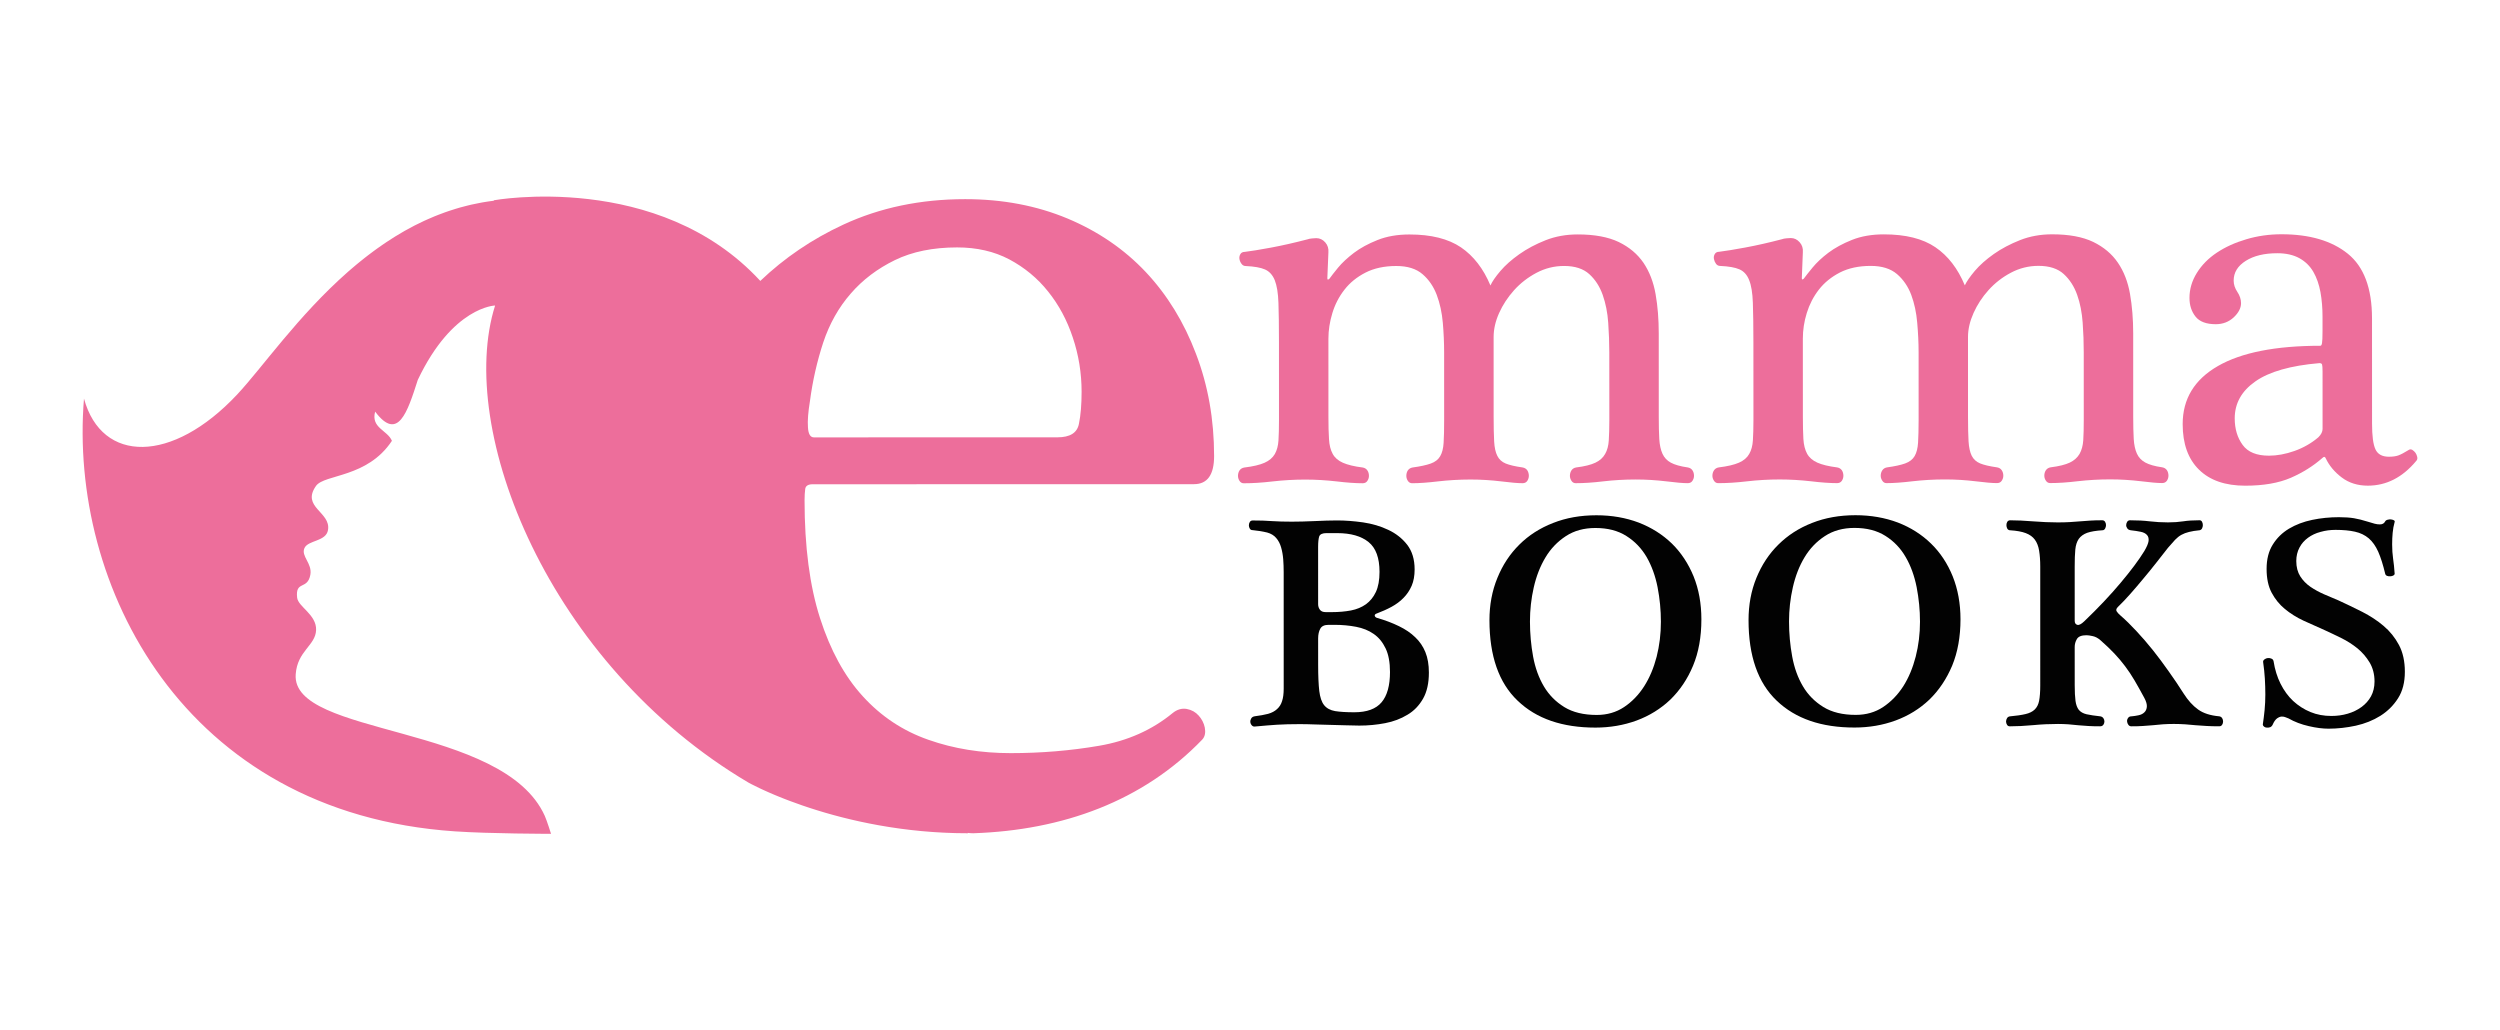 <?xml version="1.0" encoding="utf-8"?>
<!-- Generator: Adobe Illustrator 17.0.0, SVG Export Plug-In . SVG Version: 6.00 Build 0)  -->
<!DOCTYPE svg PUBLIC "-//W3C//DTD SVG 1.1//EN" "http://www.w3.org/Graphics/SVG/1.1/DTD/svg11.dtd">
<svg version="1.1" id="Layer_1" xmlns="http://www.w3.org/2000/svg" xmlns:xlink="http://www.w3.org/1999/xlink" x="0px" y="0px"
	 width="503.327px" height="207.457px" viewBox="0 0 503.327 207.457" enable-background="new 0 0 503.327 207.457"
	 xml:space="preserve">
<g>
	<g>
		<path fill="#ED6E9B" d="M267.453,83.956c0.001,1.767,0.035,3.247,0.116,4.445c0.067,1.207,0.31,2.188,0.738,2.966
			c0.419,0.785,1.104,1.377,2.061,1.8c0.956,0.419,2.275,0.743,3.974,0.955c0.422,0.071,0.741,0.27,0.948,0.581
			c0.217,0.317,0.32,0.688,0.32,1.112c0,0.351-0.104,0.688-0.32,1.007c-0.207,0.318-0.526,0.472-0.948,0.472
			c-1.414,0-3.16-0.12-5.236-0.372c-2.089-0.236-4.19-0.367-6.31-0.367c-2.259,0-4.45,0.132-6.569,0.372
			c-2.118,0.251-4.051,0.372-5.825,0.372c-0.345,0-0.63-0.155-0.844-0.473c-0.205-0.318-0.312-0.656-0.312-1.008
			c0-0.422,0.106-0.794,0.312-1.111c0.214-0.31,0.535-0.509,0.958-0.579c1.767-0.212,3.127-0.536,4.074-0.956
			c0.948-0.422,1.637-1.008,2.071-1.754c0.42-0.74,0.67-1.651,0.737-2.747c0.067-1.096,0.103-2.458,0.102-4.075l-0.004-15.674
			c-0.001-3.322-0.036-5.966-0.104-7.937c-0.068-1.982-0.318-3.499-0.741-4.561c-0.43-1.062-1.088-1.785-1.967-2.171
			c-0.88-0.388-2.172-0.609-3.858-0.689c-0.364,0-0.637-0.137-0.846-0.42c-0.217-0.277-0.365-0.594-0.432-0.947
			c-0.07-0.353-0.015-0.689,0.165-1.01c0.17-0.317,0.475-0.473,0.896-0.474c1.197-0.146,2.944-0.424,5.252-0.853
			c2.288-0.426,4.77-0.988,7.46-1.693c0.137-0.069,0.423-0.121,0.843-0.162c0.425-0.034,0.708-0.055,0.846-0.055
			c0.705,0,1.312,0.286,1.807,0.854c0.486,0.561,0.701,1.232,0.632,2.009L267.234,56c0,0.352,0.145,0.385,0.43,0.102
			c0.346-0.494,0.93-1.231,1.737-2.225c0.812-0.982,1.882-1.972,3.183-2.965c1.302-0.983,2.895-1.85,4.764-2.593
			c1.869-0.744,4.008-1.111,6.41-1.112c4.372-0.002,7.824,0.866,10.377,2.59c2.536,1.732,4.519,4.29,5.935,7.678
			c0.345-0.775,1.016-1.752,2.006-2.915c0.99-1.165,2.265-2.291,3.819-3.387c1.552-1.094,3.307-2.024,5.289-2.81
			c1.973-0.777,4.129-1.165,6.465-1.165c3.372-0.001,6.131,0.513,8.253,1.528c2.12,1.027,3.772,2.422,4.982,4.187
			c1.191,1.769,2.006,3.862,2.434,6.301c0.43,2.442,0.635,5.068,0.637,7.884l0.004,16.842c0,1.765,0.034,3.246,0.102,4.443
			c0.075,1.208,0.287,2.189,0.642,2.967c0.355,0.785,0.914,1.379,1.688,1.8c0.779,0.42,1.914,0.745,3.399,0.957
			c0.42,0.072,0.742,0.27,0.948,0.58c0.214,0.318,0.315,0.689,0.315,1.112c0,0.35-0.102,0.688-0.315,1.007
			c-0.206,0.317-0.528,0.472-0.948,0.472c-0.921,0-2.368-0.12-4.345-0.372c-1.984-0.235-4.027-0.368-6.147-0.368
			c-2.252,0-4.425,0.133-6.504,0.373c-2.089,0.252-3.947,0.371-5.565,0.371c-0.345,0-0.637-0.155-0.843-0.472
			c-0.204-0.319-0.318-0.657-0.318-1.009c0-0.421,0.114-0.794,0.318-1.11c0.206-0.311,0.532-0.51,0.945-0.58
			c1.705-0.211,2.981-0.536,3.866-0.955c0.887-0.423,1.545-1.01,1.957-1.753c0.433-0.74,0.674-1.652,0.742-2.746
			c0.066-1.097,0.111-2.458,0.111-4.076l-0.007-13.662c-0.001-1.903-0.075-3.885-0.217-5.93c-0.136-2.051-0.515-3.92-1.112-5.618
			c-0.596-1.686-1.497-3.084-2.696-4.176c-1.208-1.097-2.893-1.648-5.083-1.648c-1.983,0.001-3.828,0.468-5.557,1.38
			c-1.731,0.921-3.235,2.086-4.508,3.5c-1.268,1.415-2.277,2.95-3.017,4.602c-0.742,1.664-1.1,3.269-1.1,4.819l0.003,16.099
			c0,2.05,0.035,3.688,0.103,4.929c0.07,1.232,0.278,2.204,0.639,2.902c0.346,0.709,0.915,1.225,1.689,1.544
			c0.777,0.317,1.907,0.577,3.398,0.79c0.414,0.07,0.738,0.269,0.948,0.579c0.203,0.318,0.311,0.689,0.311,1.111
			c0,0.351-0.108,0.688-0.311,1.009c-0.21,0.316-0.534,0.471-0.948,0.471c-0.934,0-2.381-0.119-4.344-0.369
			c-1.98-0.237-4.033-0.371-6.146-0.371c-2.268,0.003-4.438,0.135-6.515,0.373c-2.079,0.251-3.836,0.372-5.238,0.374
			c-0.354,0-0.638-0.155-0.854-0.472c-0.209-0.32-0.309-0.656-0.309-1.009c0-0.422,0.1-0.793,0.309-1.111
			c0.216-0.31,0.534-0.508,0.952-0.579c1.553-0.214,2.769-0.476,3.655-0.793c0.888-0.321,1.516-0.812,1.902-1.483
			c0.393-0.671,0.625-1.577,0.689-2.706c0.073-1.132,0.105-2.646,0.105-4.55l-0.003-13.662c-0.001-1.902-0.087-3.885-0.262-5.928
			c-0.179-2.051-0.585-3.919-1.224-5.619c-0.64-1.686-1.588-3.085-2.861-4.175c-1.266-1.097-3.031-1.649-5.293-1.648
			c-2.394,0-4.464,0.447-6.186,1.327c-1.741,0.89-3.153,2.037-4.24,3.441c-1.105,1.412-1.914,2.989-2.437,4.713
			c-0.527,1.732-0.794,3.449-0.794,5.136L267.453,83.956z"/>
		<path fill="#ED6E9B" d="M362.974,83.933c0,1.766,0.035,3.247,0.102,4.444c0.072,1.208,0.326,2.189,0.747,2.967
			c0.43,0.784,1.12,1.377,2.067,1.799c0.95,0.42,2.276,0.745,3.962,0.957c0.436,0.069,0.742,0.269,0.969,0.579
			c0.207,0.317,0.309,0.689,0.309,1.111c0,0.352-0.102,0.689-0.309,1.008c-0.227,0.318-0.533,0.472-0.969,0.472
			c-1.404,0-3.154-0.12-5.238-0.372c-2.086-0.235-4.179-0.368-6.286-0.368c-2.268,0-4.459,0.133-6.57,0.373
			c-2.119,0.252-4.071,0.372-5.825,0.372c-0.362,0-0.637-0.155-0.848-0.472c-0.211-0.319-0.326-0.657-0.326-1.009
			c0-0.422,0.115-0.794,0.326-1.111c0.211-0.311,0.527-0.509,0.951-0.58c1.755-0.212,3.119-0.536,4.074-0.955
			c0.956-0.422,1.647-1.009,2.058-1.752c0.434-0.739,0.676-1.653,0.743-2.748c0.067-1.095,0.111-2.457,0.111-4.074L353.014,68.9
			c0-3.321-0.043-5.968-0.109-7.938c-0.07-1.983-0.312-3.499-0.745-4.561c-0.412-1.063-1.068-1.786-1.949-2.171
			c-0.886-0.388-2.167-0.61-3.866-0.688c-0.355,0-0.639-0.137-0.852-0.422c-0.209-0.277-0.347-0.593-0.419-0.948
			c-0.073-0.353-0.022-0.688,0.155-1.008c0.177-0.319,0.477-0.474,0.899-0.474c1.205-0.148,2.945-0.427,5.238-0.854
			c2.293-0.426,4.789-0.986,7.471-1.693c0.141-0.07,0.425-0.123,0.846-0.163c0.42-0.035,0.705-0.054,0.85-0.054
			c0.7,0,1.303,0.284,1.796,0.853c0.5,0.56,0.704,1.231,0.639,2.009l-0.205,5.188c0,0.353,0.136,0.387,0.413,0.103
			c0.361-0.493,0.94-1.231,1.759-2.225c0.808-0.983,1.862-1.973,3.168-2.965c1.312-0.983,2.895-1.85,4.764-2.594
			c1.874-0.744,4.012-1.111,6.408-1.111c4.375-0.002,7.841,0.864,10.372,2.589c2.553,1.732,4.517,4.29,5.931,7.678
			c0.366-0.775,1.036-1.75,2.016-2.914c0.993-1.165,2.259-2.29,3.808-3.387c1.554-1.096,3.329-2.025,5.299-2.809
			c1.977-0.778,4.129-1.166,6.46-1.166c3.394,0,6.142,0.513,8.261,1.529c2.111,1.028,3.778,2.421,4.976,4.188
			c1.206,1.766,2.017,3.861,2.441,6.3c0.424,2.441,0.638,5.067,0.639,7.885l0.003,16.842c0.002,1.767,0.036,3.247,0.103,4.444
			c0.071,1.207,0.287,2.188,0.641,2.966c0.355,0.783,0.923,1.375,1.698,1.799c0.775,0.419,1.895,0.744,3.375,0.955
			c0.434,0.07,0.747,0.269,0.969,0.58c0.209,0.317,0.311,0.69,0.311,1.111c0,0.352-0.103,0.689-0.311,1.008
			c-0.222,0.317-0.535,0.473-0.966,0.473c-0.914,0-2.358-0.121-4.333-0.372c-1.976-0.234-4.023-0.368-6.143-0.368
			c-2.258,0-4.431,0.135-6.518,0.372c-2.077,0.252-3.93,0.372-5.547,0.372c-0.364,0-0.639-0.155-0.855-0.472
			c-0.216-0.319-0.32-0.657-0.32-1.008c0-0.423,0.104-0.794,0.32-1.111c0.216-0.31,0.526-0.508,0.955-0.579
			c1.69-0.212,2.98-0.536,3.861-0.956c0.878-0.422,1.529-1.008,1.963-1.753c0.414-0.739,0.671-1.651,0.742-2.747
			c0.07-1.094,0.101-2.457,0.101-4.074l-0.003-13.662c0-1.904-0.066-3.885-0.216-5.93c-0.15-2.051-0.51-3.92-1.114-5.617
			c-0.603-1.686-1.5-3.084-2.699-4.177c-1.198-1.097-2.896-1.648-5.085-1.648c-1.972,0.001-3.835,0.468-5.559,1.384
			c-1.73,0.918-3.226,2.084-4.496,3.497c-1.275,1.414-2.274,2.95-3.015,4.604c-0.741,1.663-1.119,3.268-1.119,4.819l0.003,16.098
			c0.001,2.049,0.036,3.688,0.108,4.928c0.074,1.232,0.293,2.204,0.636,2.902c0.36,0.71,0.921,1.225,1.698,1.544
			c0.772,0.318,1.903,0.581,3.39,0.79c0.43,0.071,0.74,0.27,0.954,0.579c0.215,0.318,0.32,0.69,0.32,1.112
			c0,0.352-0.105,0.688-0.32,1.008c-0.214,0.317-0.524,0.473-0.954,0.473c-0.913,0.002-2.363-0.119-4.346-0.37
			c-1.975-0.238-4.016-0.369-6.134-0.368c-2.259,0-4.432,0.132-6.518,0.37c-2.084,0.251-3.828,0.375-5.238,0.375
			c-0.366,0-0.638-0.155-0.843-0.473c-0.216-0.319-0.33-0.657-0.33-1.008c0-0.423,0.114-0.794,0.33-1.111
			c0.205-0.31,0.523-0.509,0.944-0.58c1.551-0.213,2.775-0.478,3.652-0.794c0.88-0.319,1.517-0.813,1.905-1.483
			c0.39-0.671,0.62-1.576,0.69-2.705c0.062-1.131,0.112-2.646,0.112-4.549l-0.003-13.662c-0.001-1.904-0.1-3.885-0.279-5.929
			c-0.173-2.051-0.577-3.918-1.206-5.616c-0.642-1.688-1.598-3.086-2.864-4.177c-1.278-1.095-3.043-1.648-5.299-1.647
			c-2.408,0-4.467,0.447-6.195,1.327c-1.725,0.891-3.138,2.038-4.232,3.444c-1.096,1.41-1.908,2.986-2.439,4.71
			c-0.537,1.733-0.792,3.451-0.792,5.136L362.974,83.933z"/>
		<path fill="#ED6E9B" d="M477.567,85.284c0,2.476,0.224,4.201,0.689,5.188c0.458,0.989,1.361,1.481,2.696,1.481
			c0.777,0,1.415-0.087,1.908-0.264c0.495-0.176,1.205-0.547,2.118-1.116c0.206-0.137,0.439-0.137,0.691,0
			c0.237,0.148,0.453,0.338,0.636,0.588c0.171,0.249,0.293,0.527,0.357,0.844c0.076,0.319,0,0.584-0.202,0.792
			c-2.759,3.318-5.996,4.981-9.739,4.982c-2.047,0-3.801-0.551-5.249-1.643c-1.446-1.088-2.524-2.379-3.229-3.862
			c-0.141-0.352-0.345-0.387-0.64-0.1c-1.829,1.617-3.962,2.963-6.396,4.024c-2.444,1.052-5.497,1.586-9.169,1.586
			c-4.016,0.001-7.125-1.072-9.314-3.231c-2.19-2.153-3.282-5.202-3.284-9.156c-0.001-5.084,2.358-8.981,7.099-11.706
			c4.722-2.718,11.605-4.077,20.644-4.079c0.141,0,0.244-0.176,0.311-0.527c0.067-0.354,0.102-1.162,0.102-2.438v-2.863
			c0-1.759-0.137-3.42-0.415-4.974c-0.289-1.549-0.758-2.911-1.431-4.075c-0.671-1.163-1.609-2.085-2.809-2.754
			c-1.208-0.664-2.691-0.999-4.443-0.999c-2.613,0.001-4.734,0.508-6.361,1.537c-1.622,1.024-2.431,2.342-2.431,3.972
			c0,0.774,0.24,1.532,0.739,2.275c0.494,0.738,0.745,1.496,0.745,2.274c0,0.988-0.501,1.942-1.483,2.862
			c-0.991,0.913-2.19,1.371-3.602,1.371c-1.903,0-3.267-0.509-4.075-1.532c-0.813-1.021-1.219-2.278-1.22-3.76
			c0-1.766,0.493-3.438,1.482-5.03c0.984-1.589,2.326-2.951,4.024-4.081c1.696-1.129,3.662-2.025,5.926-2.696
			c2.26-0.675,4.629-1.009,7.093-1.01c5.657,0,10.104,1.305,13.349,3.916c3.244,2.612,4.875,6.956,4.877,13.02L477.567,85.284z
			 M467.602,74.803c-0.001-0.778-0.036-1.253-0.105-1.436c-0.067-0.171-0.244-0.258-0.528-0.258
			c-5.788,0.493-10.071,1.71-12.863,3.658c-2.79,1.937-4.188,4.427-4.188,7.462c0.002,2.12,0.535,3.906,1.599,5.352
			c1.057,1.449,2.815,2.162,5.298,2.162c1.618,0,3.329-0.313,5.138-0.95c1.791-0.638,3.395-1.549,4.81-2.757
			c0.567-0.56,0.842-1.128,0.842-1.689L467.602,74.803z"/>
		<path fill="#020202" d="M258.445,115.204c0-0.897-0.031-1.777-0.094-2.612c-0.069-0.863-0.212-1.653-0.423-2.387
			c-0.212-0.74-0.533-1.355-0.988-1.887c-0.445-0.529-1.052-0.892-1.812-1.104c-0.479-0.112-0.954-0.214-1.47-0.296
			c-0.509-0.077-0.989-0.139-1.451-0.183c-0.269,0-0.456-0.094-0.579-0.301c-0.125-0.213-0.191-0.427-0.191-0.673
			c0-0.242,0.067-0.47,0.191-0.674c0.121-0.19,0.31-0.301,0.578-0.301c1.433,0,2.732,0.035,3.873,0.128
			c1.152,0.078,2.488,0.114,4.018,0.114c0.635,0,1.342,0,2.139-0.03c0.774-0.023,1.589-0.05,2.422-0.087
			c0.82-0.034,1.624-0.08,2.42-0.096c0.771-0.025,1.489-0.035,2.125-0.035c1.654,0,3.396,0.133,5.232,0.394
			c1.809,0.266,3.514,0.764,5.058,1.499c1.543,0.72,2.825,1.732,3.819,3.007c0.99,1.287,1.495,2.94,1.495,4.964
			c0,1.267-0.196,2.366-0.598,3.297c-0.406,0.926-0.953,1.743-1.634,2.427c-0.667,0.699-1.486,1.296-2.411,1.805
			c-0.934,0.505-1.907,0.938-2.931,1.321c-0.35,0.104-0.489,0.277-0.455,0.478c0.054,0.2,0.191,0.344,0.455,0.426
			c1.653,0.476,3.129,1.035,4.429,1.674c1.293,0.627,2.394,1.371,3.269,2.229c0.897,0.842,1.574,1.844,2.044,3.001
			c0.473,1.158,0.702,2.534,0.702,4.115c0,2.116-0.388,3.861-1.171,5.241c-0.786,1.38-1.833,2.479-3.162,3.254
			c-1.312,0.797-2.804,1.367-4.478,1.684c-1.685,0.325-3.414,0.488-5.193,0.488c-0.81,0-1.708-0.027-2.709-0.059
			c-1.005-0.045-2.03-0.072-3.091-0.083c-1.061-0.027-2.132-0.051-3.206-0.09c-1.093-0.043-2.104-0.062-3.042-0.062
			c-0.885,0-1.698,0.008-2.417,0.03c-0.72,0.012-1.396,0.045-2.071,0.087c-0.652,0.038-1.335,0.091-2.021,0.148
			c-0.712,0.064-1.507,0.135-2.397,0.211c-0.296,0.053-0.522-0.029-0.696-0.237c-0.18-0.201-0.277-0.427-0.294-0.672
			c-0.018-0.246,0.041-0.488,0.188-0.729c0.154-0.25,0.401-0.379,0.738-0.427c1.01-0.12,1.891-0.292,2.638-0.48
			c0.746-0.208,1.354-0.529,1.817-0.963c0.466-0.414,0.811-0.946,1.01-1.605c0.225-0.655,0.329-1.504,0.329-2.558L258.445,115.204z
			 M265.38,121.656c0,0.409,0.12,0.782,0.357,1.098c0.229,0.327,0.625,0.486,1.183,0.486h1.209c1.393,0,2.689-0.116,3.855-0.334
			c1.166-0.226,2.169-0.645,3.026-1.253c0.837-0.611,1.507-1.425,1.997-2.471c0.483-1.032,0.733-2.383,0.733-4.044
			c0-2.812-0.734-4.805-2.19-5.993c-1.475-1.205-3.588-1.812-6.348-1.812h-2.152c-0.818,0-1.285,0.23-1.448,0.655
			c-0.143,0.422-0.225,1.148-0.225,2.152L265.38,121.656z M265.384,133.906c0,2.199,0.082,3.922,0.225,5.199
			c0.163,1.287,0.475,2.245,0.988,2.875c0.509,0.623,1.247,1.023,2.212,1.187c0.942,0.152,2.228,0.235,3.848,0.235
			c2.545,0,4.378-0.675,5.501-2.014c1.126-1.337,1.691-3.372,1.69-6.092c0-1.938-0.292-3.538-0.893-4.776
			c-0.593-1.241-1.387-2.2-2.392-2.893c-0.992-0.696-2.176-1.17-3.534-1.431c-1.354-0.26-2.801-0.396-4.328-0.396h-1.213
			c-0.85,0-1.41,0.267-1.684,0.796c-0.284,0.518-0.423,1.18-0.423,1.937L265.384,133.906z"/>
		<path fill="#020202" d="M321.211,146.488c-6.666,0-11.888-1.786-15.66-5.412c-3.793-3.605-5.675-9.01-5.679-16.206
			c0-3.076,0.527-5.914,1.599-8.519c1.057-2.596,2.522-4.83,4.424-6.705c1.878-1.87,4.146-3.324,6.777-4.348
			c2.63-1.044,5.532-1.556,8.728-1.556c3.09-0.004,5.932,0.494,8.534,1.477c2.575,0.997,4.806,2.414,6.677,4.228
			c1.867,1.83,3.318,4.048,4.37,6.615c1.04,2.589,1.559,5.453,1.561,8.622c0.002,3.532-0.554,6.655-1.68,9.35
			c-1.121,2.706-2.667,4.971-4.583,6.836c-1.94,1.835-4.199,3.241-6.79,4.2C326.895,146.014,324.142,146.486,321.211,146.488z
			 M321.475,143.942c2.07,0,3.913-0.531,5.502-1.589c1.588-1.06,2.936-2.451,4.035-4.167c1.104-1.729,1.939-3.724,2.521-5.969
			c0.57-2.253,0.858-4.604,0.857-7.038c0-2.361-0.23-4.674-0.669-6.954c-0.447-2.266-1.185-4.296-2.193-6.056
			c-1.026-1.756-2.386-3.188-4.091-4.259c-1.7-1.081-3.77-1.611-6.235-1.611c-2.289,0-4.276,0.541-5.954,1.641
			c-1.668,1.093-3.049,2.521-4.102,4.292c-1.064,1.768-1.844,3.782-2.356,6.035c-0.512,2.252-0.763,4.542-0.763,6.854
			c0,2.437,0.219,4.793,0.633,7.065c0.424,2.282,1.145,4.276,2.172,6.006c1.02,1.715,2.388,3.106,4.108,4.162
			C316.661,143.412,318.834,143.942,321.475,143.942z"/>
		<path fill="#020202" d="M373.367,146.475c-6.664,0.003-11.883-1.785-15.663-5.409c-3.787-3.607-5.668-9.01-5.669-16.207
			c-0.001-3.075,0.519-5.914,1.587-8.521c1.065-2.597,2.525-4.83,4.433-6.704c1.889-1.869,4.137-3.325,6.773-4.351
			c2.631-1.041,5.546-1.555,8.73-1.556c3.092,0,5.932,0.497,8.543,1.478c2.574,0.996,4.811,2.415,6.669,4.23
			c1.884,1.83,3.333,4.044,4.374,6.612c1.031,2.589,1.56,5.452,1.563,8.621c0.001,3.531-0.568,6.655-1.678,9.35
			c-1.14,2.706-2.67,4.975-4.59,6.837c-1.935,1.837-4.195,3.24-6.799,4.201C379.062,146.002,376.303,146.475,373.367,146.475z
			 M373.625,143.928c2.083,0,3.924-0.528,5.515-1.587c1.585-1.059,2.94-2.453,4.045-4.167c1.096-1.73,1.927-3.725,2.505-5.97
			c0.577-2.25,0.866-4.601,0.864-7.036c0-2.361-0.234-4.674-0.674-6.954c-0.451-2.268-1.181-4.297-2.207-6.058
			c-1.009-1.757-2.366-3.187-4.069-4.257c-1.707-1.081-3.777-1.613-6.245-1.613c-2.284,0.002-4.283,0.543-5.952,1.643
			c-1.678,1.091-3.045,2.519-4.105,4.29c-1.067,1.77-1.84,3.785-2.349,6.036c-0.514,2.252-0.767,4.543-0.767,6.854
			c0,2.437,0.219,4.794,0.637,7.066c0.418,2.282,1.139,4.275,2.164,6.002c1.012,1.716,2.393,3.108,4.116,4.167
			C368.82,143.401,370.99,143.931,373.625,143.928z"/>
		<path fill="#020202" d="M410.764,114.08c0-1.271-0.083-2.349-0.232-3.236c-0.143-0.892-0.439-1.626-0.854-2.192
			c-0.422-0.578-1.028-1.011-1.823-1.316c-0.782-0.297-1.835-0.495-3.159-0.575c-0.246,0-0.435-0.117-0.565-0.324
			c-0.127-0.237-0.177-0.465-0.177-0.712c0-0.242,0.05-0.47,0.177-0.673c0.131-0.191,0.319-0.301,0.565-0.301
			c1.372,0,2.914,0.076,4.651,0.215c1.739,0.131,3.388,0.21,4.919,0.21c0.887,0,1.691-0.019,2.424-0.062
			c0.708-0.052,1.412-0.09,2.097-0.151c0.682-0.06,1.358-0.104,2.058-0.15c0.715-0.049,1.505-0.065,2.397-0.065
			c0.262,0,0.438,0.109,0.572,0.301c0.126,0.204,0.191,0.431,0.191,0.673c0,0.246-0.065,0.475-0.191,0.712
			c-0.135,0.208-0.301,0.323-0.505,0.323c-1.314,0.081-2.348,0.258-3.104,0.517c-0.726,0.269-1.299,0.68-1.686,1.22
			c-0.375,0.55-0.613,1.278-0.697,2.159c-0.084,0.889-0.122,2.031-0.122,3.427l0.001,10.904c0,0.441,0.172,0.711,0.51,0.812
			c0.343,0.109,0.807-0.127,1.404-0.697c2.837-2.713,5.292-5.319,7.345-7.771c2.068-2.456,3.65-4.574,4.752-6.365
			c0.508-0.861,0.794-1.541,0.865-2.048c0.052-0.501-0.044-0.915-0.327-1.211c-0.273-0.306-0.698-0.529-1.267-0.64
			c-0.586-0.123-1.249-0.224-2.002-0.305c-0.303-0.05-0.535-0.154-0.677-0.362c-0.155-0.212-0.238-0.427-0.238-0.673
			c0-0.242,0.083-0.469,0.206-0.673c0.13-0.192,0.313-0.301,0.565-0.301c1.493-0.003,2.816,0.072,3.981,0.212
			c1.174,0.135,2.399,0.212,3.667,0.212c1.154,0,2.165-0.078,3.053-0.212c0.9-0.142,2.011-0.216,3.318-0.216
			c0.211,0,0.37,0.11,0.483,0.301c0.104,0.203,0.165,0.431,0.165,0.672c0,0.247-0.061,0.462-0.165,0.674
			c-0.113,0.208-0.272,0.312-0.483,0.363c-0.844,0.079-1.555,0.196-2.135,0.344c-0.574,0.132-1.086,0.336-1.524,0.575
			c-0.454,0.242-0.866,0.573-1.285,1.009c-0.39,0.426-0.864,0.957-1.425,1.606c-0.765,0.97-1.571,1.994-2.393,3.05
			c-0.817,1.045-1.676,2.097-2.541,3.126c-0.866,1.052-1.741,2.071-2.604,3.052c-0.881,1.006-1.719,1.883-2.518,2.651
			c-0.342,0.326-0.436,0.623-0.296,0.885c0.161,0.274,0.416,0.55,0.808,0.888c1.022,0.883,2.077,1.923,3.172,3.103
			c1.109,1.182,2.217,2.458,3.319,3.837c1.101,1.385,2.166,2.816,3.206,4.299c1.065,1.473,2.037,2.961,2.971,4.414
			c0.902,1.417,1.877,2.496,2.939,3.251c1.054,0.76,2.482,1.214,4.268,1.373c0.251,0.042,0.438,0.164,0.57,0.365
			c0.13,0.207,0.19,0.423,0.19,0.675c0,0.236-0.06,0.464-0.19,0.66c-0.133,0.207-0.319,0.307-0.57,0.307
			c-0.944,0-1.784-0.014-2.548-0.062c-0.755-0.037-1.495-0.087-2.204-0.15c-0.698-0.057-1.41-0.107-2.131-0.185
			c-0.728-0.046-1.484-0.075-2.285-0.075c-0.815,0-1.553,0.029-2.231,0.075c-0.68,0.08-1.349,0.129-2.016,0.187
			c-0.65,0.064-1.314,0.114-1.997,0.15c-0.686,0.049-1.449,0.064-2.294,0.064c-0.264,0-0.46-0.097-0.604-0.305
			c-0.152-0.197-0.236-0.425-0.256-0.659c-0.029-0.254,0.033-0.478,0.191-0.704c0.145-0.229,0.362-0.337,0.667-0.337
			c0.464-0.035,0.948-0.113,1.43-0.214c0.493-0.1,0.884-0.293,1.18-0.583c0.304-0.28,0.464-0.658,0.508-1.123
			c0.045-0.472-0.119-1.066-0.508-1.797c-0.729-1.339-1.38-2.525-1.977-3.534c-0.602-1.013-1.221-1.964-1.885-2.831
			c-0.65-0.87-1.377-1.731-2.157-2.559c-0.792-0.833-1.713-1.721-2.766-2.645c-0.511-0.46-1.038-0.741-1.571-0.86
			c-0.531-0.121-0.965-0.184-1.29-0.184c-0.989,0-1.633,0.259-1.925,0.762c-0.308,0.511-0.445,1.059-0.445,1.618l0.004,7.679
			c0,1.345,0.057,2.406,0.159,3.165c0.107,0.772,0.335,1.372,0.662,1.796c0.353,0.425,0.863,0.726,1.572,0.891
			c0.692,0.145,1.63,0.306,2.771,0.419c0.253,0.04,0.452,0.164,0.604,0.365c0.141,0.208,0.214,0.422,0.214,0.676
			c0,0.234-0.073,0.462-0.214,0.659c-0.152,0.208-0.377,0.305-0.669,0.305c-0.854,0-1.621-0.014-2.331-0.059
			c-0.699-0.037-1.388-0.087-2.039-0.151c-0.652-0.057-1.306-0.107-1.968-0.188c-0.663-0.045-1.381-0.075-2.126-0.075
			c-1.621,0-3.295,0.075-5.016,0.24c-1.721,0.159-3.276,0.236-4.676,0.236c-0.258,0-0.454-0.098-0.568-0.305
			c-0.118-0.196-0.2-0.425-0.2-0.659c0-0.253,0.082-0.468,0.2-0.674c0.114-0.203,0.31-0.326,0.566-0.366
			c1.315-0.116,2.365-0.274,3.148-0.461c0.794-0.181,1.407-0.487,1.851-0.913c0.444-0.424,0.748-1.016,0.892-1.763
			c0.147-0.752,0.23-1.792,0.23-3.136L410.764,114.08z"/>
		<path fill="#020202" d="M462.312,112.957c0,1.234,0.281,2.253,0.798,3.075c0.536,0.84,1.221,1.537,2.045,2.108
			c0.83,0.566,1.738,1.061,2.737,1.502c1.002,0.415,1.968,0.83,2.897,1.23c1.613,0.734,3.212,1.517,4.814,2.32
			c1.586,0.817,3.038,1.752,4.302,2.834c1.27,1.07,2.296,2.357,3.085,3.839c0.78,1.472,1.181,3.271,1.181,5.381
			c0.001,2.116-0.451,3.896-1.37,5.336c-0.916,1.446-2.097,2.611-3.562,3.538c-1.463,0.916-3.111,1.572-4.942,1.983
			c-1.82,0.394-3.653,0.602-5.479,0.604c-1.183,0-2.523-0.168-3.998-0.516c-1.492-0.341-2.857-0.853-4.083-1.557
			c-0.221-0.078-0.415-0.155-0.613-0.237c-0.183-0.083-0.427-0.131-0.732-0.131c-0.294,0.003-0.603,0.132-0.954,0.37
			c-0.332,0.252-0.631,0.673-0.885,1.278c-0.126,0.245-0.299,0.421-0.505,0.499c-0.223,0.074-0.442,0.1-0.667,0.083
			c-0.238-0.016-0.432-0.083-0.57-0.21c-0.16-0.127-0.238-0.271-0.238-0.423c0.132-0.896,0.258-1.86,0.361-2.894
			c0.096-1.031,0.148-2.084,0.148-3.14c0-1.051-0.037-2.106-0.096-3.177c-0.056-1.046-0.181-2.148-0.338-3.28
			c-0.06-0.245,0.038-0.451,0.245-0.604c0.212-0.164,0.448-0.264,0.704-0.283c0.263-0.019,0.495,0.02,0.732,0.127
			c0.23,0.101,0.36,0.272,0.409,0.514c0.264,1.665,0.724,3.178,1.409,4.542c0.68,1.353,1.523,2.512,2.541,3.47
			c1.034,0.944,2.192,1.693,3.474,2.218c1.292,0.536,2.703,0.793,4.232,0.791c1.147,0,2.245-0.151,3.283-0.458
			c1.028-0.301,1.967-0.755,2.767-1.344c0.808-0.584,1.45-1.308,1.915-2.156c0.461-0.843,0.707-1.855,0.707-2.989
			c-0.001-1.465-0.344-2.738-0.996-3.833c-0.662-1.095-1.483-2.044-2.444-2.832c-0.989-0.795-2.074-1.494-3.268-2.081
			c-1.175-0.576-2.309-1.123-3.371-1.603c-1.395-0.621-2.803-1.242-4.195-1.882c-1.405-0.653-2.668-1.447-3.77-2.351
			c-1.103-0.912-1.986-2.006-2.67-3.29c-0.681-1.28-1.016-2.882-1.016-4.789c0-1.944,0.411-3.57,1.247-4.901
			c0.817-1.321,1.912-2.386,3.264-3.199c1.373-0.814,2.916-1.403,4.655-1.766c1.74-0.366,3.543-0.544,5.404-0.544
			c1.196,0,2.197,0.072,3.035,0.21c0.829,0.139,1.751,0.374,2.771,0.695c0.548,0.169,1.004,0.306,1.375,0.406
			c0.349,0.096,0.7,0.14,1.048,0.14c0.51,0,0.865-0.188,1.074-0.605c0.091-0.15,0.238-0.272,0.488-0.333
			c0.234-0.064,0.454-0.083,0.672-0.064c0.198,0.021,0.393,0.066,0.564,0.153c0.171,0.094,0.238,0.208,0.182,0.365
			c-0.197,0.729-0.341,1.469-0.399,2.187c-0.068,0.738-0.102,1.514-0.102,2.322c0,1.05,0.067,2.01,0.191,2.868
			c0.13,0.851,0.232,1.861,0.314,3.04c0,0.127-0.081,0.233-0.237,0.341c-0.183,0.101-0.377,0.157-0.615,0.172
			c-0.23,0.029-0.453-0.007-0.674-0.085c-0.208-0.078-0.327-0.22-0.381-0.428c-0.424-1.79-0.893-3.269-1.399-4.425
			c-0.516-1.152-1.151-2.048-1.906-2.703c-0.767-0.647-1.696-1.1-2.77-1.337c-1.079-0.246-2.399-0.367-3.924-0.367
			c-1.061,0-2.065,0.135-3.017,0.409c-0.971,0.252-1.796,0.65-2.523,1.18c-0.721,0.531-1.305,1.175-1.722,1.985
			C462.532,111.038,462.312,111.943,462.312,112.957z"/>
	</g>
	<path fill="#ED6E9B" d="M163.607,97.496l76.784-0.018c2.695-0.001,4.045-1.883,4.045-5.659c-0.002-7.365-1.212-14.233-3.66-20.615
		c-2.407-6.363-5.788-11.847-10.099-16.436c-4.311-4.571-9.549-8.171-15.758-10.775c-6.206-2.588-13.063-3.898-20.616-3.896
		c-8.983,0.002-17.153,1.712-24.515,5.127c-6.303,2.922-11.869,6.711-16.715,11.334c-20.52-22.27-53.681-16.231-53.681-16.231
		s0.029,0.039,0.06,0.081c-0.785,0.094-1.561,0.211-2.328,0.344c-0.252,0.044-0.498,0.099-0.748,0.146
		c-0.513,0.098-1.024,0.198-1.529,0.313c-0.291,0.066-0.577,0.141-0.865,0.213c-0.457,0.114-0.913,0.231-1.363,0.357
		c-0.299,0.084-0.594,0.173-0.89,0.264c-0.434,0.132-0.865,0.268-1.292,0.412c-0.295,0.099-0.588,0.2-0.879,0.304
		c-0.425,0.152-0.846,0.311-1.265,0.474c-0.28,0.109-0.561,0.217-0.839,0.332c-0.433,0.178-0.86,0.365-1.287,0.554
		c-0.253,0.113-0.509,0.222-0.76,0.338c-0.479,0.221-0.95,0.454-1.419,0.689c-0.191,0.096-0.384,0.186-0.574,0.283
		c-0.653,0.337-1.298,0.685-1.934,1.045c-0.134,0.076-0.264,0.157-0.396,0.233c-0.501,0.29-0.999,0.583-1.491,0.887
		c-0.233,0.144-0.461,0.293-0.691,0.44c-0.386,0.246-0.771,0.491-1.149,0.744c-0.252,0.168-0.501,0.341-0.751,0.512
		c-0.35,0.241-0.699,0.483-1.044,0.73c-0.254,0.182-0.506,0.366-0.757,0.551c-0.334,0.247-0.666,0.495-0.996,0.747
		c-0.248,0.19-0.496,0.38-0.74,0.572c-0.327,0.256-0.649,0.516-0.97,0.776c-0.238,0.193-0.476,0.385-0.711,0.58
		c-0.329,0.274-0.654,0.552-0.979,0.831c-0.216,0.186-0.435,0.369-0.648,0.556c-0.041,0.036-0.084,0.071-0.125,0.107l0.001,0.003
		c-10.039,8.829-17.3,19.363-22.299,24.695C34.676,93.372,20.493,93.34,16.907,80.253c-3.082,37.433,19.867,83.408,74.68,87.126
		c7.108,0.482,18.886,0.489,19.352,0.498c0,0-0.82-2.637-1.251-3.599c-8.353-18.63-51.081-15.944-50.154-28.518
		c0.329-4.727,3.992-5.791,4.107-8.907c0.12-3.1-3.607-4.679-3.818-6.516c-0.392-3.52,2.077-1.497,2.66-4.61
		c0.429-2.314-1.945-3.741-1.179-5.397c0.738-1.598,4.368-1.291,4.733-3.621c0.632-3.632-5.457-4.581-2.41-8.888
		c1.718-2.391,10.322-1.572,15.278-9.07c-0.887-2.147-4.268-2.58-3.378-5.878c4.575,6.079,6.479,0.186,8.589-6.394
		c7.024-14.79,15.563-14.971,15.563-14.971c-7.899,24.939,10.671,72.227,51.032,96.065c0,0,0.744,0.415,2.125,1.071
		c0.066,0.031,0.131,0.062,0.2,0.094c0.119,0.057,0.243,0.114,0.371,0.173c0.102,0.047,0.207,0.095,0.315,0.145
		c0.118,0.054,0.235,0.108,0.361,0.164c0.145,0.065,0.298,0.133,0.452,0.202c0.105,0.046,0.204,0.091,0.314,0.139
		c0.262,0.115,0.537,0.233,0.823,0.355c0.084,0.036,0.174,0.073,0.259,0.109c0.218,0.091,0.44,0.184,0.67,0.278
		c0.116,0.047,0.234,0.095,0.353,0.143c0.222,0.09,0.448,0.18,0.68,0.272c0.117,0.046,0.235,0.093,0.355,0.14
		c0.265,0.103,0.536,0.208,0.813,0.312c0.098,0.037,0.191,0.073,0.292,0.11c0.769,0.289,1.585,0.584,2.449,0.882
		c0.1,0.034,0.203,0.068,0.304,0.102c0.334,0.114,0.676,0.23,1.024,0.344c0.128,0.042,0.258,0.084,0.388,0.126
		c0.345,0.112,0.695,0.223,1.053,0.335c0.123,0.038,0.245,0.077,0.371,0.115c0.431,0.133,0.872,0.266,1.32,0.398
		c0.05,0.014,0.098,0.029,0.148,0.043c0.516,0.151,1.043,0.3,1.582,0.448c0.065,0.018,0.135,0.036,0.202,0.054
		c0.454,0.124,0.914,0.246,1.382,0.366c0.152,0.039,0.306,0.077,0.459,0.116c0.399,0.102,0.805,0.202,1.214,0.3
		c0.169,0.04,0.337,0.081,0.508,0.121c0.43,0.101,0.867,0.2,1.308,0.297c0.145,0.032,0.286,0.064,0.433,0.096
		c1.177,0.255,2.392,0.497,3.643,0.722c0.164,0.029,0.329,0.056,0.493,0.085c0.462,0.081,0.929,0.16,1.4,0.235
		c0.206,0.033,0.413,0.065,0.621,0.097c0.45,0.07,0.905,0.136,1.363,0.201c0.208,0.029,0.416,0.06,0.627,0.088
		c0.525,0.07,1.056,0.137,1.591,0.2c0.138,0.016,0.274,0.034,0.413,0.05c0.676,0.078,1.36,0.149,2.053,0.214
		c0.152,0.015,0.309,0.026,0.462,0.04c0.537,0.048,1.077,0.093,1.622,0.133c0.241,0.018,0.484,0.033,0.726,0.049
		c0.473,0.031,0.948,0.06,1.426,0.084c0.26,0.014,0.521,0.027,0.783,0.038c0.497,0.022,0.998,0.039,1.5,0.054
		c0.234,0.007,0.466,0.016,0.701,0.02c0.736,0.017,1.477,0.027,2.226,0.027c0,0-0.031-0.028-0.076-0.074
		c0.379,0.029,0.753,0.087,1.136,0.074c18.043-0.6,34.163-6.476,46.073-18.829c0.626-0.648,0.712-1.526,0.546-2.434
		c-0.177-0.896-0.597-1.71-1.221-2.411c-0.638-0.722-1.428-1.168-2.425-1.355c-0.99-0.166-1.929,0.103-2.824,0.825
		c-4.133,3.398-9.076,5.611-14.811,6.591c-5.76,0.991-11.703,1.48-17.784,1.482c-5.933,0.001-11.463-0.88-16.575-2.685
		c-5.132-1.788-9.535-4.714-13.211-8.754c-3.687-4.032-6.55-9.289-8.625-15.766c-2.073-6.465-3.105-14.367-3.107-23.693
		c0-0.893,0.049-1.665,0.134-2.299C162.202,97.817,162.714,97.496,163.607,97.496z M163.062,80.787
		c0.542-4.129,1.443-8.066,2.684-11.846c1.26-3.778,3.11-7.058,5.536-9.836c2.415-2.793,5.381-5.022,8.878-6.732
		c3.508-1.706,7.683-2.56,12.537-2.561c3.944-0.001,7.454,0.799,10.506,2.41c3.046,1.626,5.663,3.768,7.816,6.474
		c2.16,2.689,3.816,5.775,4.978,9.288c1.171,3.494,1.762,7.142,1.762,10.904c0,2.526-0.173,4.691-0.545,6.474
		c-0.354,1.789-1.793,2.684-4.311,2.685l-49.04,0.011c-0.714,0-1.12-0.667-1.196-2.014
		C162.562,84.693,162.712,82.943,163.062,80.787z"/>
</g>
</svg>
